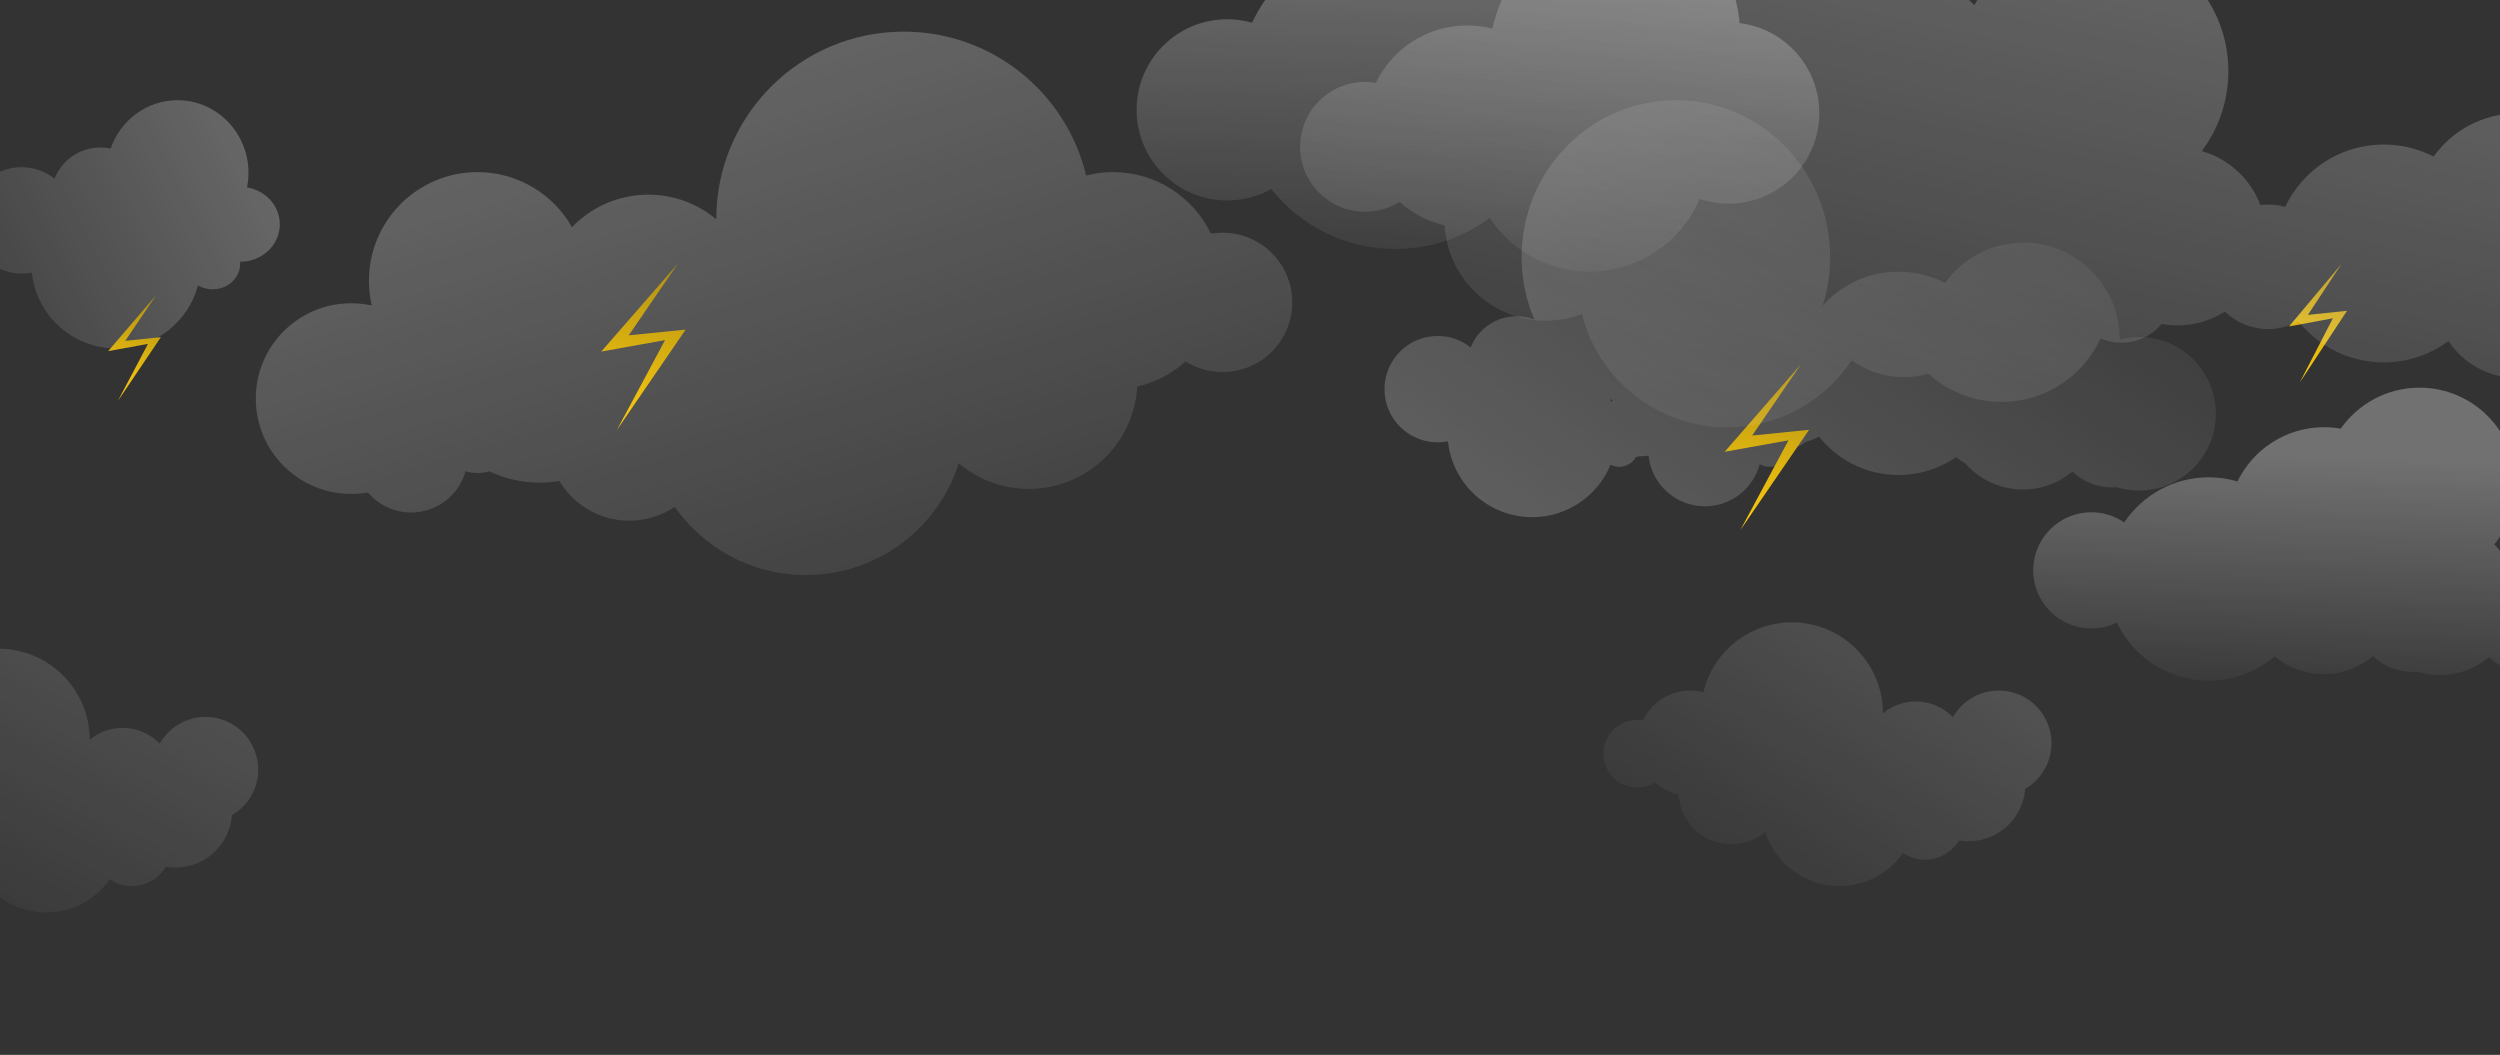 <svg width="948" height="400" viewBox="0 0 948 400" fill="none" xmlns="http://www.w3.org/2000/svg">
<rect x="0" y="0" width="948" height="400" fill="#333333" stroke="none"/>
<g clip-path="url(#clip0)">
<path fill-rule="evenodd" clip-rule="evenodd" d="M945.847 206.43C950.924 200.162 953.965 192.177 953.965 183.483C953.965 163.334 937.631 147 917.483 147C905.125 147 894.202 153.144 887.603 162.545C885.551 162.187 883.44 162 881.286 162C866.845 162 854.363 170.391 848.451 182.563C844.994 181.546 841.336 181 837.55 181C824.189 181 812.415 187.797 805.499 198.123C801.953 195.684 797.657 194.256 793.028 194.256C780.862 194.256 771 204.118 771 216.284C771 228.45 780.862 238.313 793.028 238.313C796.503 238.313 799.789 237.508 802.712 236.076C808.9 249.097 822.174 258.1 837.55 258.1C847.085 258.1 855.811 254.638 862.541 248.903C867.585 253.098 874.069 255.621 881.142 255.621C888.263 255.621 894.786 253.064 899.844 248.819C903.79 252.548 909.114 254.834 914.972 254.834C915.563 254.834 916.148 254.811 916.728 254.765C919.392 255.568 922.217 256 925.142 256C932.263 256 938.786 253.443 943.844 249.198C947.79 252.927 953.114 255.213 958.972 255.213C971.138 255.213 981 245.351 981 233.185C981 221.019 971.138 211.156 958.972 211.156C956.014 211.156 953.193 211.739 950.617 212.796C949.321 210.457 947.712 208.317 945.847 206.43Z" fill="url(#paint0_linear)"/>
<path fill-rule="evenodd" clip-rule="evenodd" d="M636.537 301.313C633.162 300.547 630.111 298.926 627.625 296.69C625.653 297.927 623.321 298.642 620.821 298.642C613.74 298.642 608 292.902 608 285.821C608 278.74 613.74 273 620.821 273C621.552 273 622.268 273.061 622.966 273.178C626.19 266.478 633.044 261.854 640.977 261.854C642.69 261.854 644.352 262.069 645.938 262.474C649.556 247.291 663.209 236 679.5 236C698.554 236 714 251.446 714 270.5L714 270.533C717.385 267.703 721.743 266 726.5 266C732.022 266 737.008 268.295 740.555 271.984C743.989 265.934 750.489 261.854 757.941 261.854C768.974 261.854 777.918 270.798 777.918 281.831C777.918 289.221 773.905 295.675 767.939 299.13C767.106 310.243 757.826 319 746.5 319C745.266 319 744.055 318.896 742.878 318.696C740.257 323.071 735.471 326 730 326C726.906 326 724.03 325.063 721.642 323.457C716.304 331.043 707.481 336 697.5 336C684.32 336 673.159 327.357 669.375 315.429C665.896 318.372 661.396 320.146 656.482 320.146C645.832 320.146 637.129 311.814 636.537 301.313Z" fill="url(#paint1_linear)"/>
<path fill-rule="evenodd" clip-rule="evenodd" d="M-43.463 311.313C-46.839 310.547 -49.889 308.926 -52.375 306.69C-54.347 307.927 -56.679 308.642 -59.179 308.642C-66.26 308.642 -72 302.902 -72 295.821C-72 288.74 -66.26 283 -59.179 283C-58.448 283 -57.732 283.061 -57.034 283.178C-53.81 276.478 -46.956 271.854 -39.023 271.854C-37.31 271.854 -35.648 272.069 -34.062 272.474C-30.444 257.291 -16.791 246 -0.5 246C18.554 246 34 261.446 34 280.5L34 280.533C37.385 277.703 41.743 276 46.5 276C52.022 276 57.008 278.295 60.556 281.984C63.989 275.934 70.489 271.854 77.941 271.854C88.974 271.854 97.918 280.798 97.918 291.831C97.918 299.221 93.905 305.675 87.939 309.13C87.106 320.243 77.826 329 66.5 329C65.266 329 64.055 328.896 62.878 328.696C60.257 333.071 55.471 336 50 336C46.906 336 44.03 335.063 41.642 333.457C36.304 341.043 27.481 346 17.5 346C4.32 346 -6.841 337.357 -10.624 325.429C-14.104 328.372 -18.604 330.146 -23.518 330.146C-34.168 330.146 -42.871 321.814 -43.463 311.313Z" fill="url(#paint2_linear)"/>
<path fill-rule="evenodd" clip-rule="evenodd" d="M655.521 77.235C651.675 77.235 647.976 76.603 644.523 75.437C637.594 91.644 621.505 103 602.765 103C586.946 103 573.017 94.909 564.891 82.639C554.901 90.037 542.537 94.412 529.151 94.412C510.078 94.412 493.079 85.529 482.066 71.676C477.119 74.436 471.42 76.008 465.353 76.008C446.38 76.008 431 60.628 431 41.656C431 22.683 446.38 7.303 465.353 7.303C468.622 7.303 471.784 7.759 474.78 8.612C484.411 -11.743 505.137 -25.823 529.151 -25.823C539.072 -25.823 548.432 -23.42 556.68 -19.165C566.999 -33.595 583.896 -43 602.989 -43C632.686 -43 657.068 -20.248 659.656 8.776C676.679 10.818 689.874 25.309 689.874 42.882C689.874 61.855 674.494 77.235 655.521 77.235Z" fill="url(#paint3_linear)"/>
<path fill-rule="evenodd" clip-rule="evenodd" d="M75.074 108.229C71.438 121.979 58.913 132.115 44.021 132.115C27.416 132.115 13.754 119.514 12.075 103.353C10.811 103.601 9.504 103.731 8.167 103.731C-2.971 103.731 -12 94.702 -12 83.563C-12 72.425 -2.971 63.396 8.167 63.396C12.891 63.396 17.236 65.02 20.673 67.74C23.409 60.821 30.163 55.926 38.061 55.926C39.392 55.926 40.691 56.066 41.943 56.33C45.651 45.648 55.606 38 67.306 38C82.168 38 94.216 50.342 94.216 65.567C94.216 67.452 94.031 69.293 93.679 71.072C100.733 72.222 106.1 78.046 106.1 85.058C106.1 92.895 99.393 99.249 91.12 99.249C91.096 99.249 91.072 99.249 91.048 99.249C91.068 99.496 91.078 99.745 91.078 99.996C91.078 105.359 86.396 109.706 80.621 109.706C78.583 109.706 76.682 109.165 75.074 108.229Z" fill="url(#paint4_linear)"/>
<path fill-rule="evenodd" clip-rule="evenodd" d="M694 97.5C694 103.937 692.995 110.135 691.136 115.941C698.197 108.01 708.484 103.014 719.938 103.014C726.3 103.014 732.302 104.555 737.591 107.284C744.208 98.031 755.043 92 767.286 92C787.435 92 803.769 108.334 803.769 128.483C803.769 128.563 803.769 128.644 803.768 128.724C806.123 128.109 808.594 127.782 811.142 127.782C827.219 127.782 840.251 140.814 840.251 156.891C840.251 172.967 827.219 186 811.142 186C808.217 186 805.392 185.568 802.728 184.765C802.148 184.811 801.563 184.834 800.972 184.834C795.114 184.834 789.79 182.548 785.844 178.819C780.786 183.064 774.263 185.621 767.142 185.621C758.388 185.621 750.536 181.756 745.199 175.64C743.979 174.96 742.8 174.216 741.666 173.412C735.48 177.641 727.998 180.114 719.938 180.114C707.708 180.114 696.808 174.418 689.746 165.535C688.181 166.408 686.498 167.096 684.728 167.568C682.952 169.08 680.603 170 678.028 170L677.98 170C677.993 170.165 678 170.332 678 170.5C678 174.09 674.866 177 671 177C669.636 177 668.363 176.638 667.287 176.011C664.853 185.215 656.469 192 646.5 192C635.385 192 626.239 183.565 625.116 172.747C624.27 172.913 623.395 173 622.5 173C622.204 173 621.91 172.99 621.619 172.972C621.183 173.139 620.733 173.28 620.271 173.392C619.125 175.531 616.747 177 614 177C612.815 177 611.699 176.727 610.721 176.244C605.906 187.907 594.422 196.115 581.021 196.115C564.415 196.115 550.753 183.514 549.075 167.353C547.811 167.601 546.504 167.731 545.167 167.731C534.029 167.731 525 158.702 525 147.563C525 136.425 534.029 127.396 545.167 127.396C549.891 127.396 554.236 129.02 557.673 131.74C560.409 124.821 567.163 119.926 575.061 119.926C577.444 119.926 579.723 120.372 581.818 121.184C578.719 113.927 577 105.917 577 97.5C577 64.639 603.191 38 635.5 38C667.809 38 694 64.639 694 97.5ZM611.443 151.752C611.287 151.975 611.138 152.202 610.995 152.434C610.852 152.062 610.702 151.695 610.545 151.33C610.843 151.473 611.142 151.614 611.443 151.752Z" fill="url(#paint5_linear)"/>
<path fill-rule="evenodd" clip-rule="evenodd" d="M449.594 137.056C444.47 141.662 438.185 145.002 431.23 146.58C430.009 168.218 412.076 185.388 390.132 185.388C380.006 185.388 370.734 181.732 363.565 175.667C355.769 200.245 332.771 218.055 305.613 218.055C285.047 218.055 266.867 207.841 255.867 192.21C250.946 195.519 245.021 197.449 238.645 197.449C227.372 197.449 217.509 191.414 212.11 182.399C209.683 182.811 207.19 183.025 204.646 183.025C197.814 183.025 191.344 181.479 185.565 178.717C184.146 179.143 182.642 179.372 181.085 179.372C179.503 179.372 177.977 179.136 176.539 178.697C174.014 187.723 165.728 194.343 155.896 194.343C149.328 194.343 143.45 191.389 139.518 186.737C137.451 187.104 135.322 187.296 133.149 187.296C113.185 187.296 97 171.112 97 151.147C97 131.182 113.185 114.998 133.149 114.998C135.841 114.998 138.465 115.292 140.989 115.85C140.281 112.827 139.907 109.675 139.907 106.436C139.907 83.702 158.337 65.272 181.071 65.272C196.428 65.272 209.82 73.681 216.895 86.146C224.206 78.546 234.479 73.816 245.857 73.816C255.659 73.816 264.64 77.326 271.614 83.156L271.614 83.089C271.614 43.828 303.442 12 342.703 12C376.271 12 404.404 35.266 411.858 66.552C415.127 65.716 418.552 65.272 422.081 65.272C438.428 65.272 452.55 74.802 459.194 88.608C460.631 88.367 462.107 88.241 463.613 88.241C478.203 88.241 490.031 100.069 490.031 114.659C490.031 129.25 478.203 141.078 463.613 141.078C458.462 141.078 453.657 139.604 449.594 137.056Z" fill="url(#paint6_linear)"/>
<path d="M238.419 127.155L257.023 100L228 133.31L252.186 128.966L233.953 163L260 124.983L238.419 127.155Z" fill="url(#paint7_linear)"/>
<path d="M664.419 165.155L683.023 138L654 171.31L678.186 166.966L659.953 201L686 162.983L664.419 165.155Z" fill="url(#paint8_linear)"/>
<path d="M875.163 119.397L887.953 100L868 123.793L884.628 120.69L872.093 145L890 117.845L875.163 119.397Z" fill="url(#paint9_linear)"/>
<path d="M47.512 129.241L59.139 112L41 133.149L56.116 130.391L44.721 152L61 127.862L47.512 129.241Z" fill="url(#paint10_linear)"/>
<path fill-rule="evenodd" clip-rule="evenodd" d="M547.806 85.436C541.324 83.965 535.465 80.852 530.69 76.559C526.903 78.934 522.424 80.308 517.624 80.308C504.024 80.308 493 69.284 493 55.684C493 42.085 504.024 31.06 517.624 31.06C519.027 31.06 520.403 31.178 521.742 31.403C527.935 18.535 541.097 9.653 556.334 9.653C559.623 9.653 562.816 10.067 565.862 10.845C572.809 -18.315 599.032 -40 630.319 -40C655.068 -40 676.648 -26.43 688.025 -6.326C695.374 -10.571 703.903 -13 713 -13C726.952 -13 739.57 -7.285 748.64 1.932C757.481 -13.55 774.258 -24 793.5 -24C821.942 -24 845 -1.166 845 27C845 38.346 841.258 48.827 834.93 57.299C845.164 60.23 853.404 67.879 857.146 77.741C858.101 77.624 859.074 77.563 860.06 77.563C862.306 77.563 864.479 77.877 866.537 78.463C873.155 64.477 887.396 54.802 903.896 54.802C910.713 54.802 917.144 56.453 922.812 59.377C929.902 49.462 941.512 43 954.631 43C975.036 43 991.789 58.633 993.567 78.575C1005.26 79.979 1014.33 89.936 1014.33 102.01C1014.33 115.046 1003.76 125.614 990.726 125.614C988.083 125.614 985.542 125.18 983.169 124.379C978.408 135.514 967.353 143.317 954.477 143.317C943.608 143.317 934.037 137.758 928.453 129.328C921.589 134.411 913.094 137.416 903.896 137.416C890.791 137.416 879.111 131.313 871.544 121.795C868.145 123.691 864.229 124.772 860.06 124.772C853.695 124.772 847.918 122.252 843.673 118.156C838.458 121.468 832.27 123.386 825.635 123.386C823.609 123.386 821.625 123.207 819.698 122.865C816.034 127.201 810.555 129.955 804.433 129.955C801.629 129.955 798.959 129.377 796.537 128.333C790.01 142.541 775.655 152.406 758.996 152.406C748.327 152.406 738.604 148.36 731.276 141.719C728.327 142.553 725.216 143 722 143C714.6 143 707.753 140.636 702.171 136.622C692.031 151.947 674.64 162.055 654.888 162.055C628.308 162.055 606.003 143.75 599.89 119.059C595.614 120.705 590.968 121.607 586.111 121.607C565.659 121.607 548.944 105.604 547.806 85.436Z" fill="url(#paint11_linear)"/>
</g>
<defs>
<linearGradient id="paint0_linear" x1="875.736" y1="173.635" x2="872.02" y2="271.859" gradientUnits="userSpaceOnUse">
<stop stop-color="white" stop-opacity="0.3"/>
<stop offset="1" stop-color="white" stop-opacity="0"/>
</linearGradient>
<linearGradient id="paint1_linear" x1="768" y1="91" x2="611.001" y2="338" gradientUnits="userSpaceOnUse">
<stop stop-color="white" stop-opacity="0.3"/>
<stop offset="1" stop-color="white" stop-opacity="0"/>
</linearGradient>
<linearGradient id="paint2_linear" x1="77.5" y1="79.5" x2="-68.999" y2="348" gradientUnits="userSpaceOnUse">
<stop stop-color="white" stop-opacity="0.3"/>
<stop offset="1" stop-color="white" stop-opacity="0"/>
</linearGradient>
<linearGradient id="paint3_linear" x1="594.334" y1="-24.856" x2="588.539" y2="128.324" gradientUnits="userSpaceOnUse">
<stop stop-color="white" stop-opacity="0.3"/>
<stop offset="1" stop-color="white" stop-opacity="0"/>
</linearGradient>
<linearGradient id="paint4_linear" x1="87.012" y1="-29.225" x2="-95.839" y2="62.307" gradientUnits="userSpaceOnUse">
<stop stop-color="white" stop-opacity="0.3"/>
<stop offset="1" stop-color="white" stop-opacity="0"/>
</linearGradient>
<linearGradient id="paint5_linear" x1="600" y1="366" x2="838.008" y2="37.844" gradientUnits="userSpaceOnUse">
<stop stop-color="white" stop-opacity="0.3"/>
<stop offset="1" stop-color="white" stop-opacity="0"/>
</linearGradient>
<linearGradient id="paint6_linear" x1="345.692" y1="-72.222" x2="453.568" y2="281.591" gradientUnits="userSpaceOnUse">
<stop stop-color="white" stop-opacity="0.3"/>
<stop offset="1" stop-color="white" stop-opacity="0"/>
</linearGradient>
<linearGradient id="paint7_linear" x1="241.023" y1="165.534" x2="259.062" y2="99.743" gradientUnits="userSpaceOnUse">
<stop stop-color="#FFCD0D"/>
<stop offset="1" stop-color="#AE8F15"/>
</linearGradient>
<linearGradient id="paint8_linear" x1="667.023" y1="203.534" x2="685.062" y2="137.743" gradientUnits="userSpaceOnUse">
<stop stop-color="#FFCD0D"/>
<stop offset="1" stop-color="#AE8F15"/>
</linearGradient>
<linearGradient id="paint9_linear" x1="876.953" y1="146.81" x2="890.266" y2="100.076" gradientUnits="userSpaceOnUse">
<stop stop-color="#FFCD0D"/>
<stop offset="1" stop-color="#AE8F15"/>
</linearGradient>
<linearGradient id="paint10_linear" x1="49.139" y1="153.609" x2="60.748" y2="111.93" gradientUnits="userSpaceOnUse">
<stop stop-color="#FFCD0D"/>
<stop offset="1" stop-color="#AE8F15"/>
</linearGradient>
<linearGradient id="paint11_linear" x1="684.456" y1="-118.5" x2="610.625" y2="226.112" gradientUnits="userSpaceOnUse">
<stop stop-color="white" stop-opacity="0.3"/>
<stop offset="1" stop-color="white" stop-opacity="0"/>
</linearGradient>
<clipPath id="clip0">
<path d="M0 16C0 7.163 7.163 0 16 0H932C940.837 0 948 7.163 948 16V384C948 392.837 940.837 400 932 400H16C7.163 400 0 392.837 0 384V16Z" fill="white"/>
</clipPath>
</defs>
</svg>